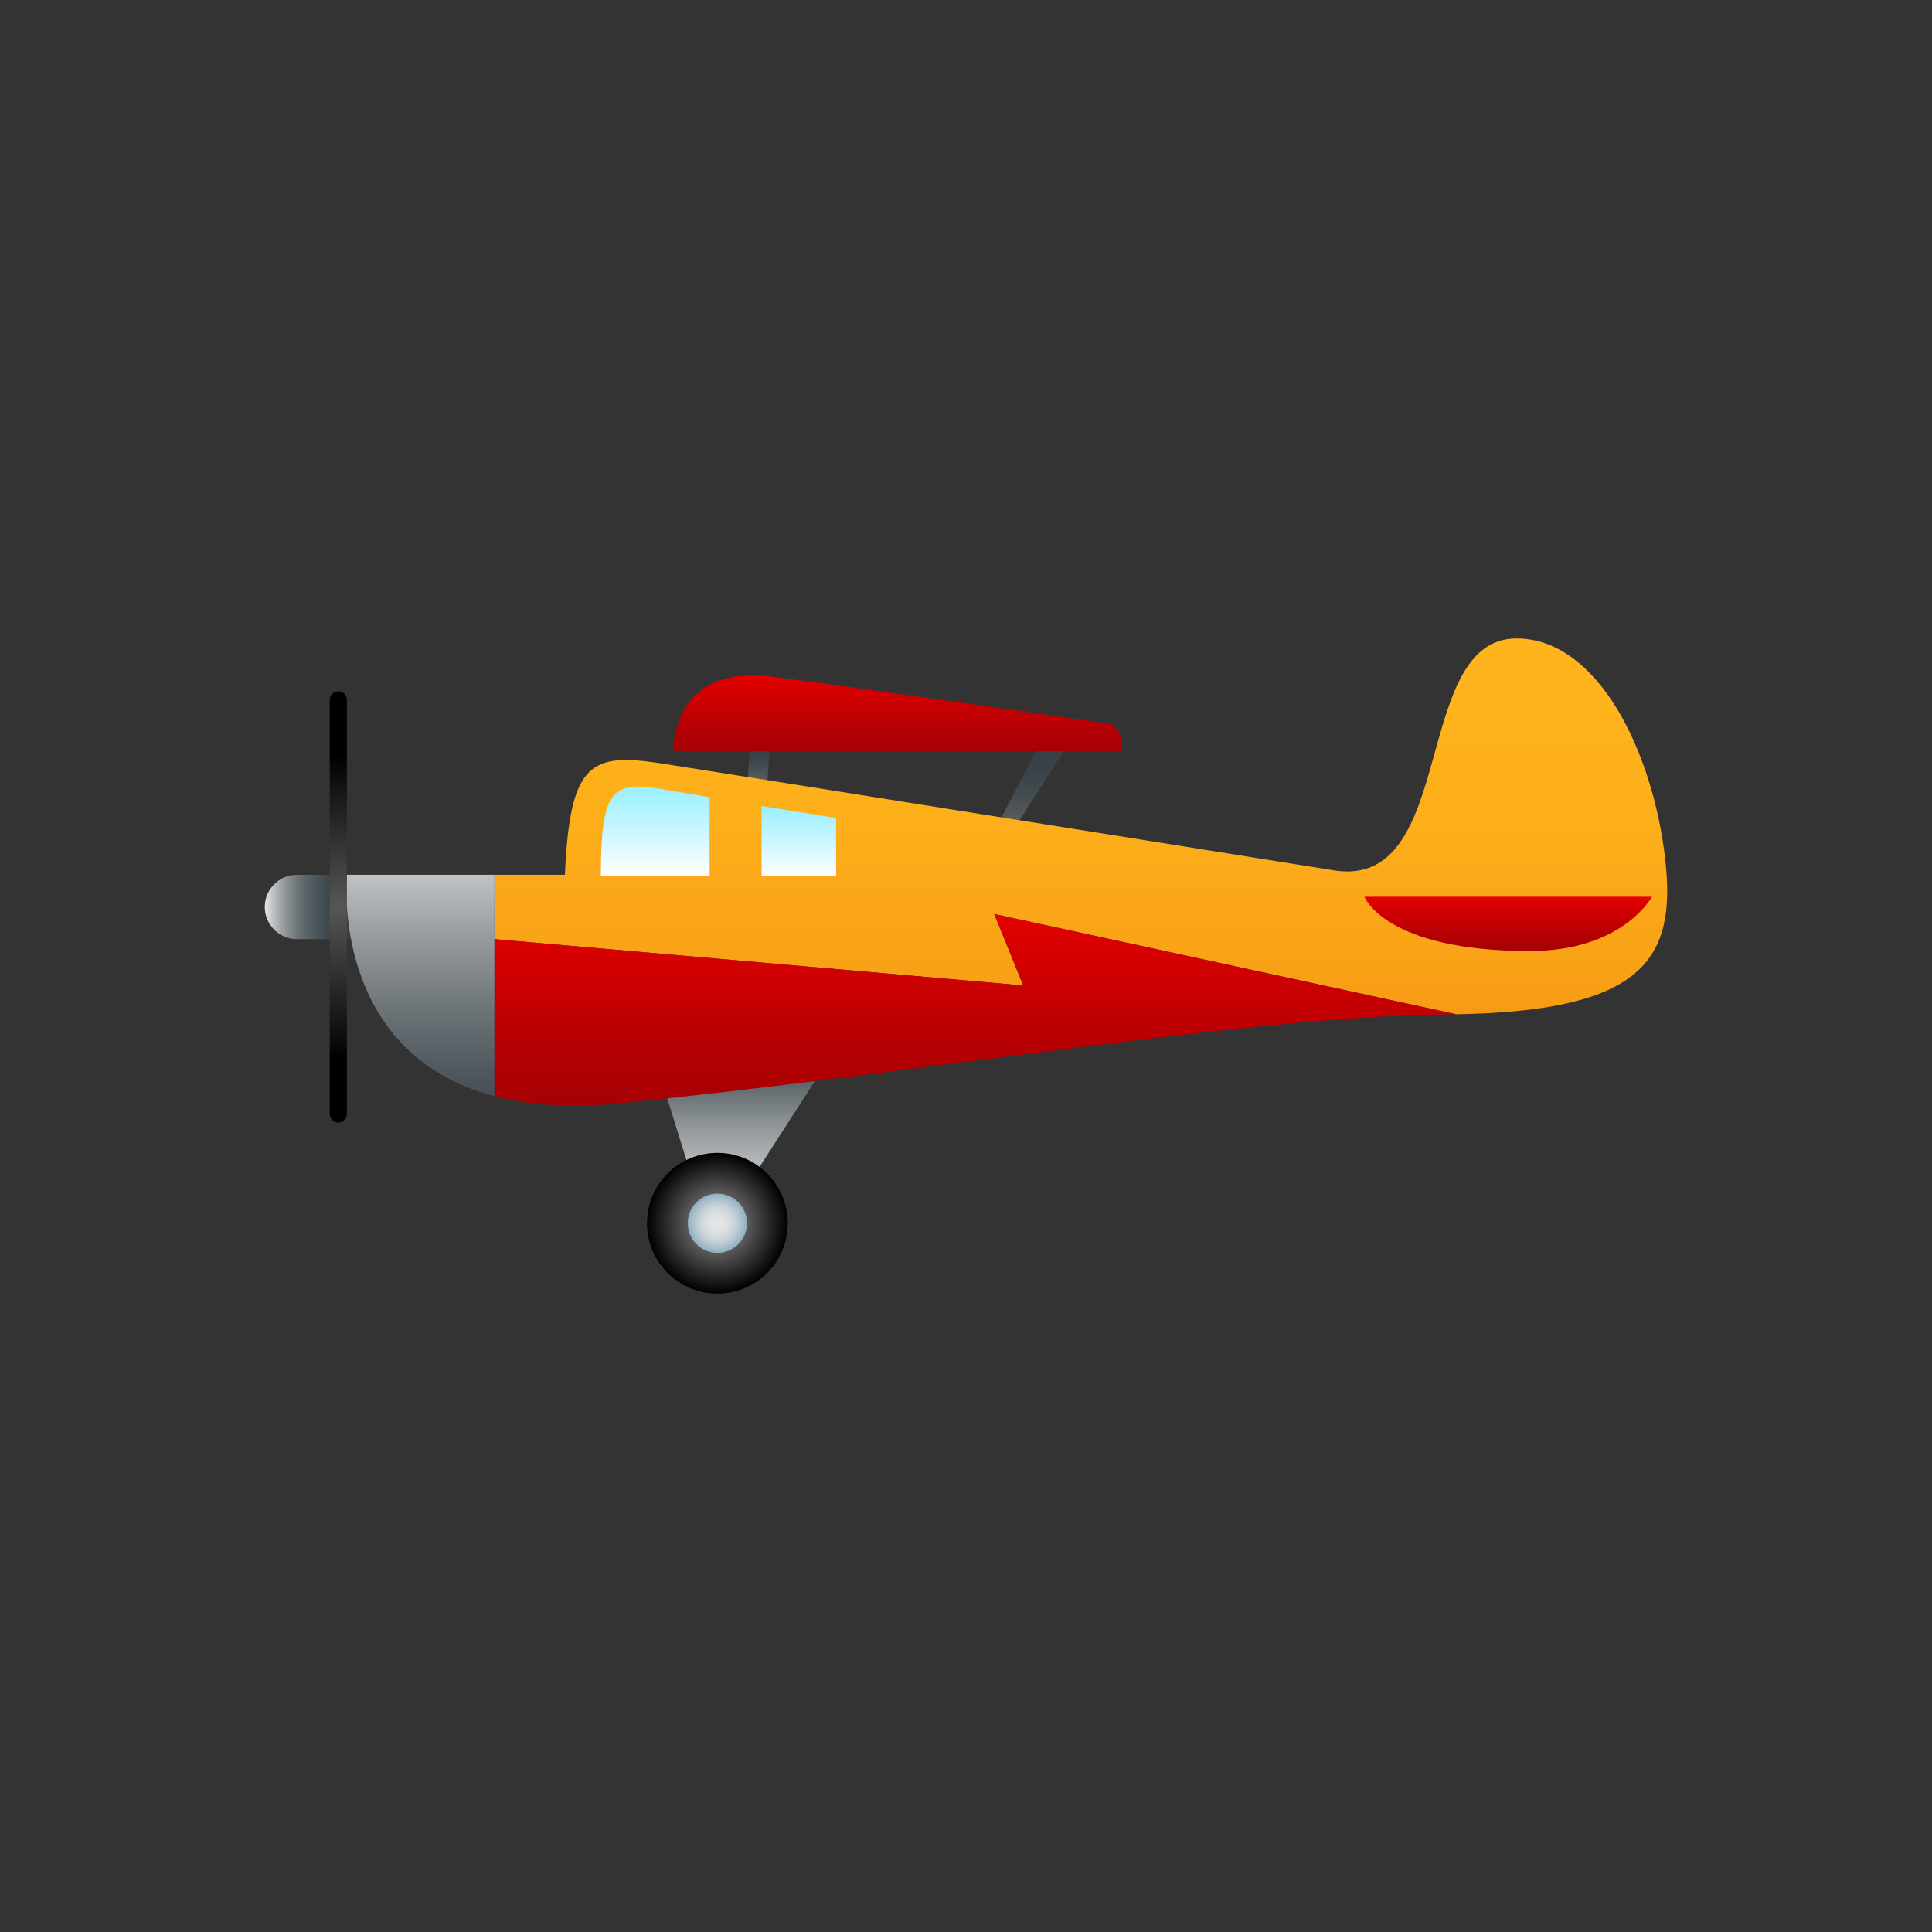 <?xml version="1.0" encoding="utf-8"?>
<!-- Generator: Adobe Illustrator 16.0.0, SVG Export Plug-In . SVG Version: 6.00 Build 0)  -->
<!DOCTYPE svg PUBLIC "-//W3C//DTD SVG 1.1//EN" "http://www.w3.org/Graphics/SVG/1.1/DTD/svg11.dtd">
<svg version="1.1" id="Layer_1" xmlns="http://www.w3.org/2000/svg" xmlns:xlink="http://www.w3.org/1999/xlink" x="0px" y="0px"
	 width="350px" height="350px" viewBox="0 0 350 350" enable-background="new 0 0 350 350" xml:space="preserve">
<rect x="0" y="0" width="350" height="350" fill="#333333" stroke="none"/>
<g>
	
		<linearGradient id="SVGID_1_" gradientUnits="userSpaceOnUse" x1="448.044" y1="152.078" x2="448.044" y2="133.999" gradientTransform="matrix(-1 0 0 1 635.143 0)">
		<stop  offset="0" style="stop-color:#6E6E6E"/>
		<stop  offset="0.228" style="stop-color:#555A5C"/>
		<stop  offset="0.468" style="stop-color:#434B4F"/>
		<stop  offset="0.719" style="stop-color:#384248"/>
		<stop  offset="0.995" style="stop-color:#343F45"/>
	</linearGradient>
	<polygon fill="url(#SVGID_1_)" points="194.083,133.999 182.437,152.078 180.114,150.61 188.736,133.999 	"/>
	
		<linearGradient id="SVGID_2_" gradientUnits="userSpaceOnUse" x1="497.684" y1="143.038" x2="497.684" y2="133.999" gradientTransform="matrix(-1 0 0 1 635.143 0)">
		<stop  offset="0" style="stop-color:#6E6E6E"/>
		<stop  offset="0.228" style="stop-color:#555A5C"/>
		<stop  offset="0.468" style="stop-color:#434B4F"/>
		<stop  offset="0.719" style="stop-color:#384248"/>
		<stop  offset="0.995" style="stop-color:#343F45"/>
	</linearGradient>
	<polygon fill="url(#SVGID_2_)" points="135.968,133.999 139.588,133.999 139.536,134.686 138.899,143.038 135.33,143.038 	"/>
	
		<linearGradient id="SVGID_3_" gradientUnits="userSpaceOnUse" x1="439.338" y1="237.531" x2="439.338" y2="127.06" gradientTransform="matrix(-1 0 0 1 635.143 0)">
		<stop  offset="0" style="stop-color:#E56300"/>
		<stop  offset="0.058" style="stop-color:#E86B03"/>
		<stop  offset="0.311" style="stop-color:#F28A0E"/>
		<stop  offset="0.558" style="stop-color:#F9A116"/>
		<stop  offset="0.791" style="stop-color:#FDAE1A"/>
		<stop  offset="1" style="stop-color:#FFB31C"/>
	</linearGradient>
	<path fill="url(#SVGID_3_)" d="M89.578,198.604v-0.021c0.077,0.021,0.149,0.051,0.222,0.084
		C89.724,198.647,89.654,198.624,89.578,198.604z M102.337,158.467c0.917-20.482,4.703-22.129,17.552-20.153
		c10.193,1.567,122.173,19.42,122.173,19.42c21.973,2.977,13.685-42.073,32.667-42.073c14.705,0.001,24.742,20.426,26.952,40.104
		c2.023,18.025-3.979,27.407-37.884,27.973l-83.684-18.157l5.251,12.945l-95.787-8.391v-11.668H102.337z"/>
	
		<linearGradient id="SVGID_4_" gradientUnits="userSpaceOnUse" x1="568.67" y1="164.306" x2="587.174" y2="164.306" gradientTransform="matrix(-1 0 0 1 635.143 0)">
		<stop  offset="0.005" style="stop-color:#343F45"/>
		<stop  offset="0.24" style="stop-color:#374147"/>
		<stop  offset="0.392" style="stop-color:#3F4A4F"/>
		<stop  offset="0.52" style="stop-color:#4E585D"/>
		<stop  offset="0.636" style="stop-color:#636B70"/>
		<stop  offset="0.743" style="stop-color:#7E8588"/>
		<stop  offset="0.843" style="stop-color:#A0A4A7"/>
		<stop  offset="0.936" style="stop-color:#C7C9CA"/>
		<stop  offset="1" style="stop-color:#E6E6E6"/>
	</linearGradient>
	<path fill="url(#SVGID_4_)" d="M53.797,158.478H63.2l3.272,11.657H53.797c-3.219,0-5.828-2.609-5.828-5.828
		S50.578,158.478,53.797,158.478z"/>
	
		<linearGradient id="SVGID_5_" gradientUnits="userSpaceOnUse" x1="500.099" y1="227.033" x2="500.099" y2="190.587" gradientTransform="matrix(-1 0 0 1 635.143 0)">
		<stop  offset="0" style="stop-color:#E6E6E6"/>
		<stop  offset="0.118" style="stop-color:#E0E1E1"/>
		<stop  offset="0.273" style="stop-color:#D0D1D2"/>
		<stop  offset="0.448" style="stop-color:#B5B8BA"/>
		<stop  offset="0.637" style="stop-color:#8F9598"/>
		<stop  offset="0.836" style="stop-color:#60686C"/>
		<stop  offset="0.995" style="stop-color:#343F45"/>
	</linearGradient>
	<polygon fill="url(#SVGID_5_)" points="150.195,191.841 131.221,221.294 127.823,221.294 119.893,195.805 	"/>
	
		<radialGradient id="SVGID_6_" cx="505.18" cy="221.595" r="12.745" gradientTransform="matrix(-1 0 0 1 635.143 0)" gradientUnits="userSpaceOnUse">
		<stop  offset="0" style="stop-color:#9C9C9C"/>
		<stop  offset="1" style="stop-color:#000000"/>
	</radialGradient>
	<circle fill="url(#SVGID_6_)" cx="129.963" cy="221.596" r="12.745"/>
	
		<radialGradient id="SVGID_7_" cx="505.179" cy="221.596" r="5.368" gradientTransform="matrix(-1 0 0 1 635.143 0)" gradientUnits="userSpaceOnUse">
		<stop  offset="0" style="stop-color:#E6E6E6"/>
		<stop  offset="0.214" style="stop-color:#E2E3E4"/>
		<stop  offset="0.429" style="stop-color:#D6DCDF"/>
		<stop  offset="0.644" style="stop-color:#C2CFD6"/>
		<stop  offset="0.859" style="stop-color:#A6BDC9"/>
		<stop  offset="1" style="stop-color:#8FAFBF"/>
	</radialGradient>
	<circle fill="url(#SVGID_7_)" cx="129.964" cy="221.596" r="5.368"/>
	
		<linearGradient id="SVGID_8_" gradientUnits="userSpaceOnUse" x1="361.925" y1="172.288" x2="361.925" y2="162.453" gradientTransform="matrix(-1 0 0 1 635.143 0)">
		<stop  offset="0" style="stop-color:#A60004"/>
		<stop  offset="0.289" style="stop-color:#B40003"/>
		<stop  offset="0.834" style="stop-color:#D80001"/>
		<stop  offset="1" style="stop-color:#E50000"/>
	</linearGradient>
	<path fill="url(#SVGID_8_)" d="M299.264,162.453h-52.092c0,0,3.701,9.835,29.95,9.835
		C294.033,172.288,299.264,162.453,299.264,162.453z"/>
	
		<linearGradient id="SVGID_9_" gradientUnits="userSpaceOnUse" x1="472.526" y1="136.068" x2="472.526" y2="122.367" gradientTransform="matrix(-1 0 0 1 635.143 0)">
		<stop  offset="0" style="stop-color:#A60004"/>
		<stop  offset="0.289" style="stop-color:#B40003"/>
		<stop  offset="0.834" style="stop-color:#D80001"/>
		<stop  offset="1" style="stop-color:#E50000"/>
	</linearGradient>
	<path fill="url(#SVGID_9_)" d="M203.224,136.068H122c0,0-0.69-15.866,18.107-13.451c18.795,2.413,56.833,7.941,60.529,8.45
		C203.562,131.469,203.224,136.068,203.224,136.068z"/>
	
		<linearGradient id="SVGID_10_" gradientUnits="userSpaceOnUse" x1="558.982" y1="212.125" x2="558.982" y2="148.973" gradientTransform="matrix(-1 0 0 1 635.143 0)">
		<stop  offset="0.005" style="stop-color:#343F45"/>
		<stop  offset="0.117" style="stop-color:#3B454B"/>
		<stop  offset="0.279" style="stop-color:#4E575D"/>
		<stop  offset="0.471" style="stop-color:#6E7579"/>
		<stop  offset="0.686" style="stop-color:#999EA1"/>
		<stop  offset="0.918" style="stop-color:#D1D2D3"/>
		<stop  offset="1" style="stop-color:#E6E6E6"/>
	</linearGradient>
	<path fill="url(#SVGID_10_)" d="M89.578,158.467v40.117c-29.958-7.836-26.734-40.117-26.734-40.117H89.578z"/>
	
		<radialGradient id="SVGID_11_" cx="573.852" cy="164.306" r="27.641" gradientTransform="matrix(-1 0 0 1 635.143 0)" gradientUnits="userSpaceOnUse">
		<stop  offset="0" style="stop-color:#575757"/>
		<stop  offset="1" style="stop-color:#000000"/>
	</radialGradient>
	<path fill="url(#SVGID_11_)" d="M59.739,201.814c0,0.858,0.695,1.552,1.551,1.552l0,0c0.858,0,1.553-0.693,1.553-1.552v-75.016
		c0-0.857-0.695-1.553-1.553-1.553l0,0c-0.856,0-1.551,0.695-1.551,1.553V201.814z"/>
	
		<linearGradient id="SVGID_12_" gradientUnits="userSpaceOnUse" x1="458.455" y1="200.301" x2="458.455" y2="165.58" gradientTransform="matrix(-1 0 0 1 635.143 0)">
		<stop  offset="0" style="stop-color:#A60004"/>
		<stop  offset="0.289" style="stop-color:#B40003"/>
		<stop  offset="0.834" style="stop-color:#D80001"/>
		<stop  offset="1" style="stop-color:#E50000"/>
	</linearGradient>
	<path fill="url(#SVGID_12_)" d="M180.114,165.58l83.684,18.157c-0.542,0.011-1.069,0.023-1.627,0.027
		c-35.357,0.287-95.44,10.637-149.772,16.099c-9.218,0.927-16.698,0.322-22.82-1.279v-28.449l95.787,8.391L180.114,165.58z"/>
	
		<linearGradient id="SVGID_13_" gradientUnits="userSpaceOnUse" x1="490.422" y1="158.727" x2="490.422" y2="146.021" gradientTransform="matrix(-1 0 0 1 635.143 0)">
		<stop  offset="0.009" style="stop-color:#FFFFFF"/>
		<stop  offset="0.61" style="stop-color:#BEF5FF"/>
		<stop  offset="0.994" style="stop-color:#99F0FF"/>
	</linearGradient>
	<path fill="url(#SVGID_13_)" d="M151.466,158.728h-13.491v-12.706c4.218,0.675,8.97,1.436,13.491,2.16V158.728z"/>
	
		<linearGradient id="SVGID_14_" gradientUnits="userSpaceOnUse" x1="516.441" y1="158.727" x2="516.441" y2="142.491" gradientTransform="matrix(-1 0 0 1 635.143 0)">
		<stop  offset="0.009" style="stop-color:#FFFFFF"/>
		<stop  offset="0.61" style="stop-color:#BEF5FF"/>
		<stop  offset="0.994" style="stop-color:#99F0FF"/>
	</linearGradient>
	<path fill="url(#SVGID_14_)" d="M128.551,158.728h-19.701c0-15.115,1.902-17.133,10.026-15.956c0.262,0.038,4.225,0.72,9.675,1.66
		V158.728z"/>
</g>
</svg>
